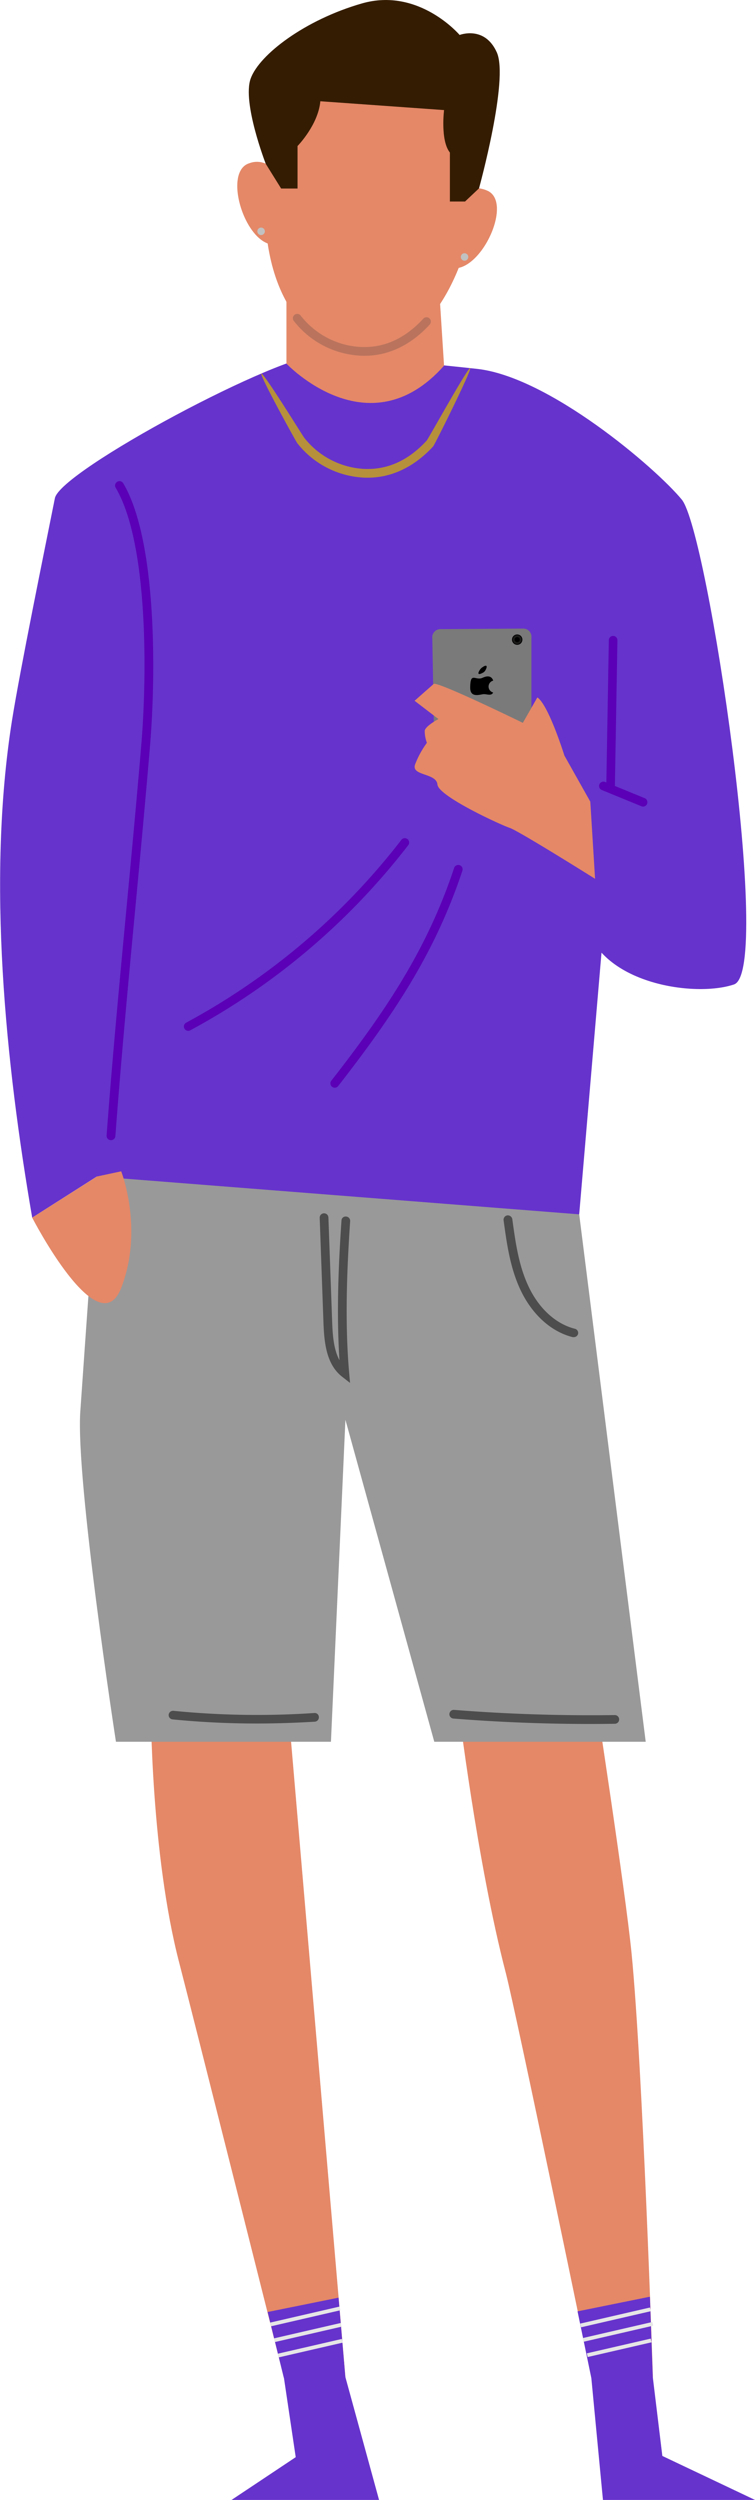 <svg xmlns="http://www.w3.org/2000/svg" viewBox="0 0 199.32 659.97"><defs><style>.cls-1{fill:#e48868;}.cls-2{fill:#999;}.cls-3{fill:#63c;}.cls-4{fill:#5b00b6;}.cls-5{fill:#ba745d;}.cls-6{fill:#4d4d4d;}.cls-7{fill:#341c02;}.cls-8{fill:#7a7a7a;}.cls-9{fill:#1c1c1b;}.cls-10{fill:none;stroke:#e6e6e6;stroke-miterlimit:10;}.cls-11{fill:#b7903b;}.cls-12{fill:#c1c1c1;}</style></defs><title>dummy</title><g id="Layer_2" data-name="Layer 2"><g id="OBJECTS"><path class="cls-1" d="M39.81,450.41s0,39,7.52,67.81c2.87,11,27.6,109.34,27.6,109.34H91.19L75.56,444.77Z"/><path class="cls-1" d="M121,450.41s5,41.47,12.5,70.32c2.86,11,22.62,106.83,22.62,106.83h16.25s-2.67-81.7-5.63-111.85c-1.64-16.72-10-70.94-10-70.94Z"/><path class="cls-2" d="M25.59,310.55s-3.14,43.9-4.39,62.09,9.41,87.18,9.41,87.18H87.37l3.82-85,23.46,85h55.82L152.91,320.58S75.77,298,25.59,310.55Z"/><path class="cls-3" d="M166.7,158.85,152.91,320.58l-127.32-10L8.5,321.46c-7-40.74-12-89.07-5.34-131.22,2.12-13.38,8.66-45.32,11.33-58.72,1.44-7.24,60-38.53,70.68-37.9s33.06,2.91,40.77,3.76c19,2.09,47.15,26.13,54.05,34.51s24.14,124.5,13.79,128-35.06-.15-39.09-15.88.58-88.46.58-88.46"/><path class="cls-4" d="M49.69,272.14a1.15,1.15,0,0,1-.54-2.16A179.18,179.18,0,0,0,106,221.67a1.15,1.15,0,0,1,1.82,1.4A181.28,181.28,0,0,1,50.23,272,1.14,1.14,0,0,1,49.69,272.14Z"/><path class="cls-4" d="M88.37,287.15a1.16,1.16,0,0,1-.7-.24,1.15,1.15,0,0,1-.2-1.61c14.82-19,25.41-35.07,32.41-56.14a1.15,1.15,0,1,1,2.18.73c-7.1,21.37-17.81,37.58-32.78,56.82A1.13,1.13,0,0,1,88.37,287.15Z"/><path class="cls-4" d="M29.29,301H29.2a1.15,1.15,0,0,1-1.06-1.23c1.53-20.53,3.39-40.16,5.17-59.15,1.34-14.19,2.72-28.87,4-44.07,1.53-18.36,1.82-53.31-6.77-67.78a1.15,1.15,0,0,1,2-1.18c8.89,15,8.63,50.51,7.08,69.15-1.28,15.21-2.66,29.9-4,44.1-1.79,19-3.63,38.59-5.16,59.1A1.15,1.15,0,0,1,29.29,301Z"/><polygon class="cls-3" points="74.93 627.56 78.07 648.68 61.13 659.97 100.07 659.97 91.19 627.56 74.93 627.56"/><polygon class="cls-3" points="156.09 627.56 159.18 659.97 199.32 659.97 174.86 648.36 172.34 627.56 156.09 627.56"/><path class="cls-1" d="M75.62,69.16V96s21.69,23,41.61.54l-1.75-27.38Z"/><path class="cls-1" d="M128.68,50.35a7.75,7.75,0,0,0-2.2-.63c3.07-19.57,1.75-43.89-30.3-42.93-19.12.56-24.8,18.1-26,36.44a5.6,5.6,0,0,0-4.34-.14c-6.6,2-2,18.63,4.82,21.18C73.17,81,82,91.77,94.7,92.72c11.72.88,20.88-8.23,26.4-22C128.24,69.16,135,53.17,128.68,50.35Z"/><path class="cls-5" d="M96.23,93.93c-.54,0-1.07,0-1.61-.07a23.75,23.75,0,0,1-17-9.07,1.15,1.15,0,1,1,1.78-1.45,21.5,21.5,0,0,0,15.35,8.23c6.29.44,12-2,17-7.44a1.15,1.15,0,1,1,1.69,1.56C108.48,91.1,102.56,93.93,96.23,93.93Z"/><path class="cls-6" d="M151.47,353a.9.9,0,0,1-.28,0c-5.77-1.45-10.83-6.08-13.88-12.68-2.67-5.78-3.53-12.08-4.36-18.17a1.16,1.16,0,0,1,1-1.3,1.21,1.21,0,0,1,1.3,1c.81,5.92,1.64,12.05,4.17,17.52,2.75,6,7.26,10.13,12.35,11.42a1.13,1.13,0,0,1,.83,1.39A1.15,1.15,0,0,1,151.47,353Z"/><path class="cls-6" d="M92.41,365.08l-2.08-1.62c-4.18-3.26-4.73-9-4.93-14.13l-1-27.83a1.15,1.15,0,0,1,2.3-.09l1,27.83c.13,3.4.42,7.09,1.92,9.85-.85-13-.18-26.4.53-36.86a1.09,1.09,0,0,1,1.22-1.07,1.14,1.14,0,0,1,1.07,1.22c-.76,11.34-1.49,26.13-.26,40.07Z"/><path class="cls-6" d="M155.88,455.12c-12.08,0-24.22-.48-36.18-1.43a1.15,1.15,0,0,1-1.06-1.24,1.16,1.16,0,0,1,1.24-1.05c14,1.11,28.29,1.57,42.43,1.37h0a1.15,1.15,0,0,1,0,2.3C160.19,455.1,158,455.12,155.88,455.12Z"/><path class="cls-6" d="M67.8,455c-7.44,0-14.89-.36-22.27-1.09a1.15,1.15,0,0,1-1-1.26,1.16,1.16,0,0,1,1.26-1,225,225,0,0,0,37.16.58,1.09,1.09,0,0,1,1.23,1.06,1.15,1.15,0,0,1-1.07,1.23C78,454.82,72.9,455,67.8,455Z"/><path class="cls-1" d="M8.5,321.46S26,355.46,32,340s0-30.78,0-30.78l-6.4,1.37Z"/><path class="cls-7" d="M70.15,43.23l4.07,6.54h4.33V38.55S84,33,84.57,26.73l32.66,2.33s-1,8.05,1.54,11.21V53.2h4l3.69-3.48s7.92-28.71,4.7-35.89-9.82-4.6-9.82-4.6S110.6-3.41,95.57.9,68.47,14.4,66.18,20.73,70.15,43.23,70.15,43.23Z"/><path class="cls-8" d="M140.3,190V168.3a2.16,2.16,0,0,0-2.15-2.36l-21.91.15a2.15,2.15,0,0,0-2.11,2.47l.56,31.52c.24,1.63,6.68,4.14,8,3.11l14.72-11.79C137.81,191,140.24,190.6,140.3,190Z"/><path class="cls-1" d="M155.84,211.63,149,199.46s-4.18-13.41-7.14-15.34l-3.83,6.71s-22.62-11.06-23.54-10.27L109.45,185l6.3,4.83s-3.54,1.86-3.63,3.15a9.25,9.25,0,0,0,.58,3.12,24.41,24.41,0,0,0-3.12,5.72c-1.08,3.06,5.64,2.19,5.9,5.29s16.69,10.65,19.09,11.45S157.1,232,157.1,232Z"/><path class="cls-4" d="M169.78,212.94a1.15,1.15,0,0,1-.44-.09l-10.47-4.29a1.15,1.15,0,1,1,.87-2.13l10.48,4.29a1.16,1.16,0,0,1-.44,2.22Z"/><path class="cls-4" d="M161.18,209.26h0a1.16,1.16,0,0,1-1.13-1.17l.68-39.09a1.13,1.13,0,0,1,1.17-1.12A1.14,1.14,0,0,1,163,169l-.68,39.09A1.16,1.16,0,0,1,161.18,209.26Z"/><path d="M130.44,181.46c-.05,2.95-1.79,1.59-3,1.82-1.45.27-3.36.72-3.31-1.87.07-4.19,1.39-1.6,3.27-2.48S130.49,178.71,130.44,181.46Z"/><circle class="cls-8" cx="130.6" cy="181.25" r="1.62"/><path d="M126.67,176.86c-.59.9-.56,1.48.77.76a1.69,1.69,0,0,0,.76-.76c.57-1.09.25-1.45-.76-.76A2.43,2.43,0,0,0,126.67,176.86Z"/><circle cx="136.54" cy="168.86" r="1.37"/><circle class="cls-9" cx="136.54" cy="168.86" r="1.17"/><circle cx="136.54" cy="168.86" r="0.68"/><polyline class="cls-3" points="91.19 627.73 89.38 606.57 70.66 610.36 74.93 627.73"/><line class="cls-10" x1="71.45" y1="613.64" x2="89.76" y2="609.41"/><line class="cls-10" x1="72.43" y1="617.81" x2="90.07" y2="613.74"/><line class="cls-10" x1="73.48" y1="621.85" x2="90.35" y2="617.96"/><polyline class="cls-3" points="172.34 627.69 171.58 606.32 152.47 610.19 156.09 627.69"/><line class="cls-10" x1="153.28" y1="613.91" x2="171.7" y2="609.66"/><line class="cls-10" x1="153.94" y1="617.73" x2="172.34" y2="613.48"/><line class="cls-10" x1="155.03" y1="621.76" x2="171.9" y2="617.87"/><path class="cls-11" d="M97.08,126.11c-.54,0-1.07,0-1.61-.06a23.75,23.75,0,0,1-17-9.07C78.1,116.49,68.45,99,69,98.64S79.88,115,80.29,115.53a21.54,21.54,0,0,0,15.35,8.23c6.29.44,12-2,17-7.44.44-.47,11-19.56,11.49-19.14s-9.36,20.23-9.79,20.69C109.33,123.28,103.41,126.11,97.08,126.11Z"/><circle class="cls-12" cx="122.64" cy="67.84" r="0.99"/><circle class="cls-12" cx="68.93" cy="61.07" r="0.99"/></g></g></svg>